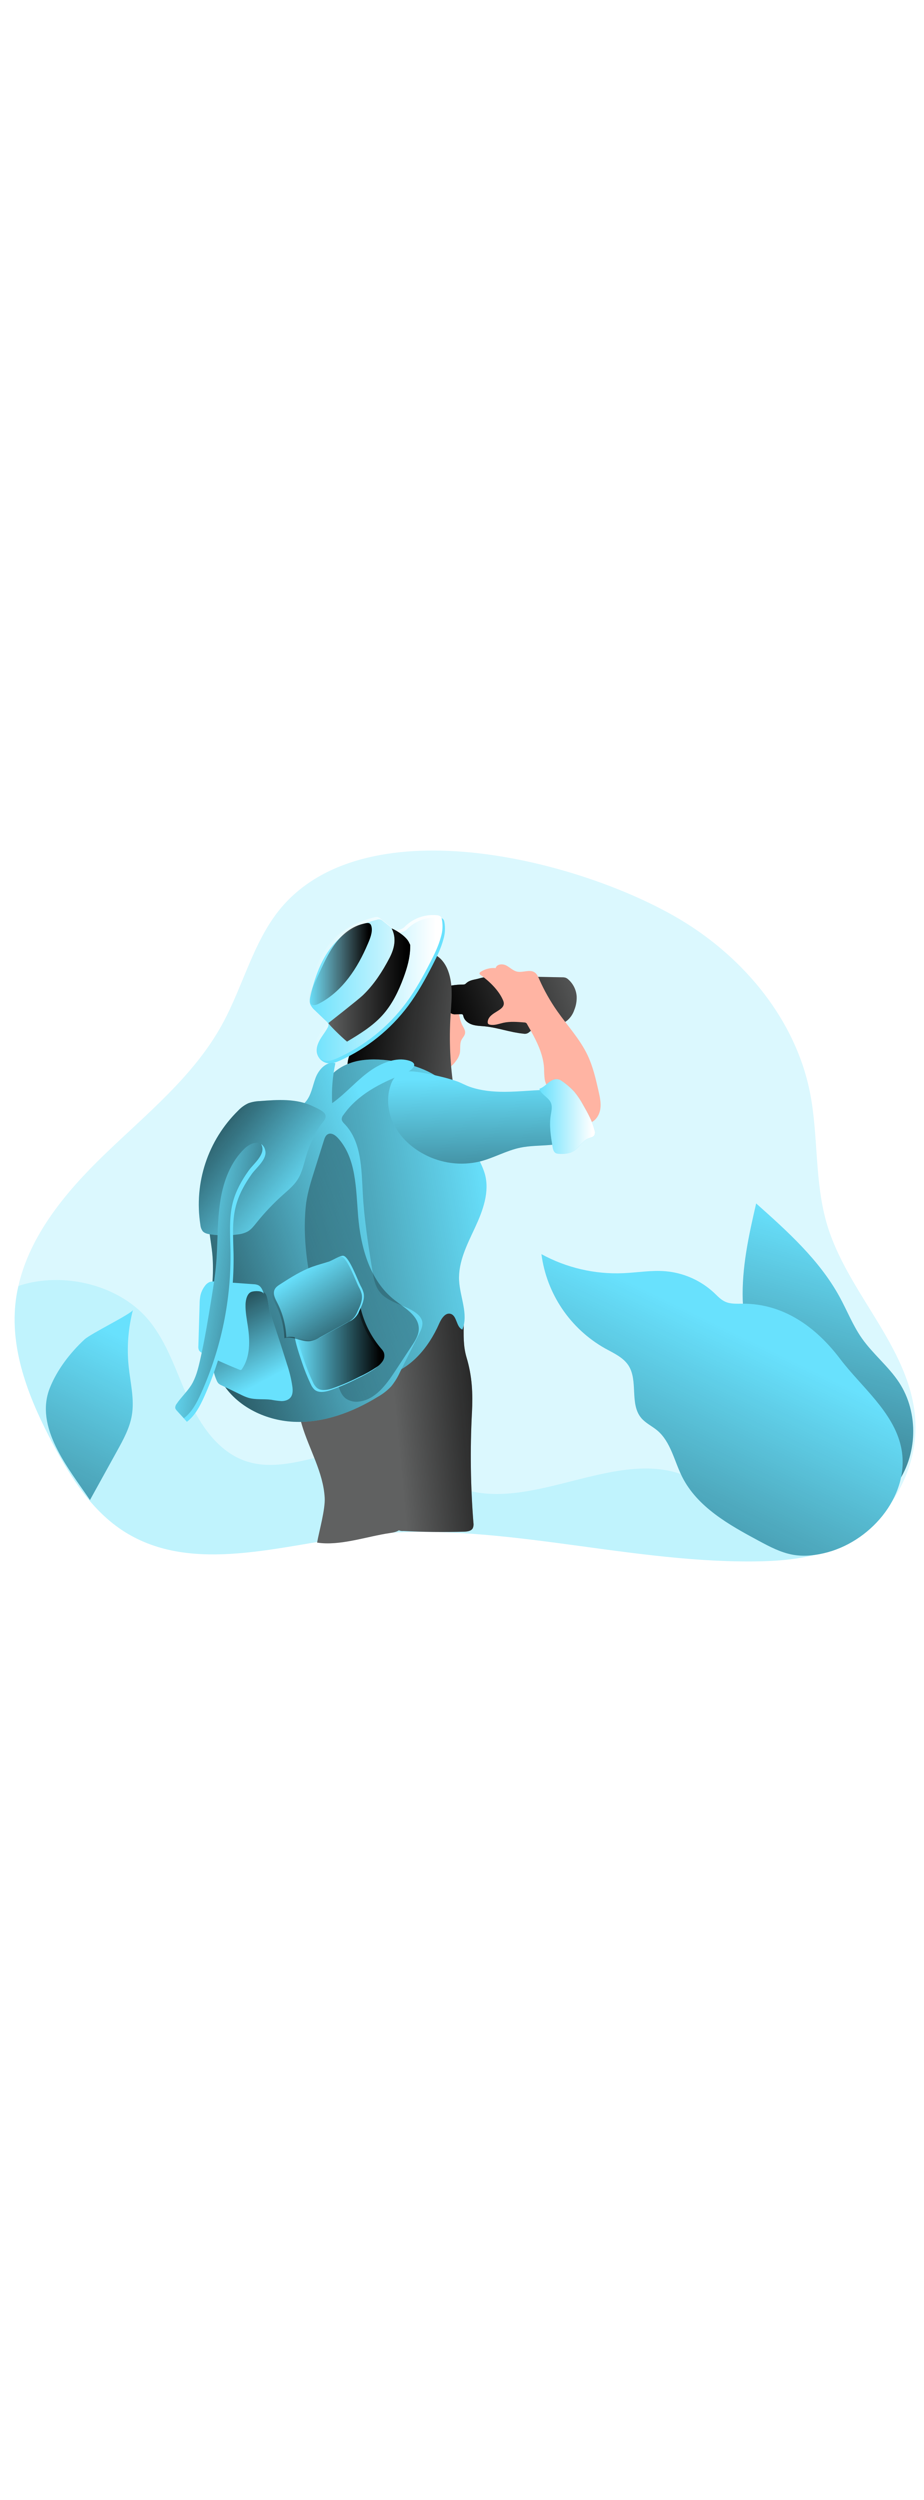 <svg id="_0197_adventure" xmlns="http://www.w3.org/2000/svg" xmlns:xlink="http://www.w3.org/1999/xlink" viewBox="0 0 500 500" data-imageid="adventure-85" imageName="Adventure" class="illustrations_image" style="width: 185px;"><defs><style>.cls-1_adventure-85{fill:url(#linear-gradient);}.cls-1_adventure-85,.cls-2_adventure-85,.cls-3_adventure-85,.cls-4_adventure-85,.cls-5_adventure-85,.cls-6_adventure-85,.cls-7_adventure-85,.cls-8_adventure-85,.cls-9_adventure-85,.cls-10_adventure-85,.cls-11_adventure-85,.cls-12_adventure-85,.cls-13_adventure-85,.cls-14_adventure-85,.cls-15_adventure-85,.cls-16_adventure-85,.cls-17_adventure-85,.cls-18_adventure-85,.cls-19_adventure-85,.cls-20_adventure-85,.cls-21_adventure-85,.cls-22_adventure-85,.cls-23_adventure-85,.cls-24_adventure-85{stroke-width:0px;}.cls-2_adventure-85{fill:url(#linear-gradient-11-adventure-85);}.cls-3_adventure-85{fill:url(#linear-gradient-12-adventure-85);}.cls-4_adventure-85{fill:url(#linear-gradient-13-adventure-85);}.cls-5_adventure-85{fill:url(#linear-gradient-10-adventure-85);}.cls-6_adventure-85{fill:url(#linear-gradient-17-adventure-85);}.cls-7_adventure-85{fill:url(#linear-gradient-16-adventure-85);}.cls-8_adventure-85{fill:url(#linear-gradient-19-adventure-85);}.cls-9_adventure-85{fill:url(#linear-gradient-15-adventure-85);}.cls-10_adventure-85{fill:url(#linear-gradient-18-adventure-85);}.cls-11_adventure-85{fill:url(#linear-gradient-14-adventure-85);}.cls-12_adventure-85{fill:url(#linear-gradient-20-adventure-85);}.cls-13_adventure-85{fill:url(#linear-gradient-4-adventure-85);}.cls-14_adventure-85{fill:url(#linear-gradient-2-adventure-85);}.cls-15_adventure-85{fill:url(#linear-gradient-3-adventure-85);}.cls-16_adventure-85{fill:url(#linear-gradient-8-adventure-85);}.cls-17_adventure-85{fill:url(#linear-gradient-9-adventure-85);}.cls-18_adventure-85{fill:url(#linear-gradient-7-adventure-85);}.cls-19_adventure-85{fill:url(#linear-gradient-5-adventure-85);}.cls-20_adventure-85{fill:url(#linear-gradient-6-adventure-85);}.cls-21_adventure-85{isolation:isolate;opacity:.24;}.cls-21_adventure-85,.cls-24_adventure-85{fill:#68e1fd;}.cls-22_adventure-85{fill:#606161;}.cls-23_adventure-85{fill:#ffb4a3;}</style><linearGradient id="linear-gradient-adventure-85" x1="246.03" y1="2634.83" x2="318.47" y2="2634.83" gradientTransform="translate(-86.66 2990.64) scale(1 -1)" gradientUnits="userSpaceOnUse"><stop offset="0" stop-color="#010101" stop-opacity="0"/><stop offset=".95" stop-color="#010101"/></linearGradient><linearGradient id="linear-gradient-2-adventure-85" x1="301.13" y1="2647.13" x2="377.13" y2="2654.28" xlink:href="#linear-gradient-adventure-85"/><linearGradient id="linear-gradient-3-adventure-85" x1="405.89" y1="2889.88" x2="325.42" y2="2860.38" xlink:href="#linear-gradient-adventure-85"/><linearGradient id="linear-gradient-4-adventure-85" x1="346.83" y1="2857.08" x2="272.33" y2="2865.72" xlink:href="#linear-gradient-adventure-85"/><linearGradient id="linear-gradient-5-adventure-85" x1="252.95" y1="2882.27" x2="326.1" y2="2882.27" gradientTransform="translate(-86.66 2990.64) scale(1 -1)" gradientUnits="userSpaceOnUse"><stop offset="0" stop-color="#fff" stop-opacity="0"/><stop offset=".95" stop-color="#fff"/></linearGradient><linearGradient id="linear-gradient-6-adventure-85" x1="353.91" y1="2768.97" x2="80.33" y2="2722.48" xlink:href="#linear-gradient-adventure-85"/><linearGradient id="linear-gradient-7-adventure-85" x1="348.52" y1="2833.74" x2="352.54" y2="2692.48" xlink:href="#linear-gradient-adventure-85"/><linearGradient id="linear-gradient-8-adventure-85" x1="264.38" y1="2883.88" x2="308.62" y2="2883.88" xlink:href="#linear-gradient-adventure-85"/><linearGradient id="linear-gradient-9-adventure-85" x1="253.65" y1="2895.2" x2="287.87" y2="2895.2" xlink:href="#linear-gradient-adventure-85"/><linearGradient id="linear-gradient-10-adventure-85" x1="303.1" y1="2758.06" x2="108.79" y2="2694.88" xlink:href="#linear-gradient-adventure-85"/><linearGradient id="linear-gradient-11-adventure-85" x1="170.05" y1="2681.92" x2="559.86" y2="2866.69" xlink:href="#linear-gradient-adventure-85"/><linearGradient id="linear-gradient-12-adventure-85" x1="246.82" y1="2692.35" x2="294.66" y2="2692.35" xlink:href="#linear-gradient-adventure-85"/><linearGradient id="linear-gradient-13-adventure-85" x1="249.46" y1="2766.89" x2="164.08" y2="2833.94" xlink:href="#linear-gradient-adventure-85"/><linearGradient id="linear-gradient-14-adventure-85" x1="247.48" y1="2728.31" x2="291.29" y2="2663.34" xlink:href="#linear-gradient-adventure-85"/><linearGradient id="linear-gradient-15-adventure-85" x1="229.73" y1="2669.93" x2="194.41" y2="2736.09" xlink:href="#linear-gradient-adventure-85"/><linearGradient id="linear-gradient-16-adventure-85" x1="378.54" y1="2812.75" x2="408.66" y2="2812.75" xlink:href="#linear-gradient-5-adventure-85"/><linearGradient id="linear-gradient-17-adventure-85" x1="185.41" y1="2727.12" x2="275.63" y2="2714.17" xlink:href="#linear-gradient-adventure-85"/><linearGradient id="linear-gradient-18-adventure-85" x1="552.76" y1="2750.7" x2="463.35" y2="2440.16" xlink:href="#linear-gradient-adventure-85"/><linearGradient id="linear-gradient-19-adventure-85" x1="485.96" y1="2695.27" x2="328.61" y2="2368.04" xlink:href="#linear-gradient-adventure-85"/><linearGradient id="linear-gradient-20-adventure-85" x1="153.73" y1="2692.86" x2="11.88" y2="2409.15" xlink:href="#linear-gradient-adventure-85"/></defs><g id="background_adventure-85"><path class="cls-21_adventure-85 targetColor" d="M456.79,409.01c-.76.38-1.53.76-2.29,1.11-14.7,6.7-31.21,8.16-47.38,8.25-70.75.51-141.08-22.51-211.38-14.13-43.53,5.18-91.39,21.44-128.44-1.96-17.37-10.99-28.9-29.06-38.55-47.22-12.46-23.43-23.1-49.37-20.43-75.79.33-3.28.87-6.53,1.62-9.73,6.17-27.49,25.72-50.99,46.3-70.84,22.96-22.2,48.67-42.68,63.98-70.65,12.17-22.11,17.56-48.43,35.09-66.56,49.31-51.11,162.54-20.79,214.3,10.83,33.5,20.48,60.62,53.31,68.53,91.77,4.87,23.79,2.43,48.84,9.39,72.12,10.96,36.86,44.33,65.79,47.66,104.08,2.41,27.74-13.6,56.16-38.41,68.74Z" style="fill: rgb(104, 225, 253);"/><path class="cls-21_adventure-85 targetColor" d="M456.79,409.01c-.76.38-1.53.76-2.29,1.11-14.7,6.7-31.21,8.16-47.38,8.25-70.75.51-141.08-22.51-211.38-14.13-43.53,5.18-91.39,21.44-128.44-1.96-17.37-10.99-28.9-29.06-38.55-47.22-12.46-23.43-23.1-49.37-20.43-75.79.33-3.28.87-6.53,1.62-9.73,1.01-.4,2.05-.74,3.1-1.02,23.27-6.41,52.17.89,67.6,19.66,9.97,12.17,14.68,27.66,21.15,42.01s16.1,28.73,30.96,33.88c24.34,8.41,50.94-11.11,75.96-5.27,14.23,3.37,25.38,14.39,39.06,19.53,39.85,15.02,86.49-23.12,125.23-5.37,4.45,2.04,8.61,4.79,13.28,6.16,5.87,1.75,12.1,1.24,18.22,1.12,9.77-.22,19.54.53,29.16,2.25,5.01.92,10.22,2.22,13.84,5.78,2.6,2.54,4.1,6,5.4,9.39,1.46,3.71,2.77,7.52,3.89,11.37Z" style="fill: rgb(104, 225, 253);"/></g><g id="character_adventure-85"><path class="cls-22_adventure-85" d="M163.3,344.39c3.94,13.3,11.62,25.7,12.4,39.54.36,6.32-3,18.04-4.11,24.26,12.29,1.96,27.11-3.39,39.43-5.16,1.86-.27,3.8-.62,5.26-1.79s2.19-2.92,2.87-4.63c9.86-24.89,14.04-51.66,12.25-78.37-.28-4.11-.72-8.28-2.23-12.12-.29-.95-.85-1.8-1.62-2.43-.99-.53-2.12-.76-3.24-.65l-30.69.17c-9.33.05-24.05-.19-31.02,7.41-6.38,6.89-1.7,25.65.71,33.77Z"/><path class="cls-1_adventure-85" d="M163.3,344.39c3.94,13.3,11.62,25.7,12.4,39.54.36,6.32-3,18.04-4.11,24.26,12.29,1.96,27.11-3.39,39.43-5.16,1.86-.27,3.8-.62,5.26-1.79s2.19-2.92,2.87-4.63c9.86-24.89,14.04-51.66,12.25-78.37-.28-4.11-.72-8.28-2.23-12.12-.29-.95-.85-1.8-1.62-2.43-.99-.53-2.12-.76-3.24-.65l-30.69.17c-9.33.05-24.05-.19-31.02,7.41-6.38,6.89-1.7,25.65.71,33.77Z"/><path class="cls-22_adventure-85" d="M255.37,338.12c-1.02,19.77-.75,39.58.81,59.31.18,1,.06,2.02-.32,2.95-.86,1.62-3.02,1.87-4.87,1.92-10.92.3-21.85.18-32.78-.38-2.27.25-4.37-1.25-4.87-3.49-2.8-6.3-5.18-12.88-9.24-18.46-4.98-6.87-12.17-11.8-17.69-18.24-8-9.37-12.07-21.52-14.04-33.67-.52-3.19-.81-6.81,1.23-9.31,1.81-2.23,4.87-2.87,7.66-3.6,9.73-2.56,18.48-7.84,27.08-13.05,6.9-4.19,13.86-8.39,20.01-13.64,5.01-4.28,10.03-12.08,17.69-9.18,4.75,1.79,4.91,5.82,4.87,10.34,0,6.49-.32,12.1,1.53,18.41,3.08,10.25,3.48,19.49,2.94,30.12Z"/><path class="cls-14_adventure-85" d="M255.37,338.12c-1.02,19.77-.75,39.58.81,59.31.18,1,.06,2.02-.32,2.95-.86,1.62-3.02,1.87-4.87,1.92-10.92.3-21.85.18-32.78-.38-2.27.25-4.37-1.25-4.87-3.49-2.8-6.3-5.18-12.88-9.24-18.46-4.98-6.87-12.17-11.8-17.69-18.24-8-9.37-12.07-21.52-14.04-33.67-.52-3.19-.81-6.81,1.23-9.31,1.81-2.23,4.87-2.87,7.66-3.6,9.73-2.56,18.48-7.84,27.08-13.05,6.9-4.19,13.86-8.39,20.01-13.64,5.01-4.28,10.03-12.08,17.69-9.18,4.75,1.79,4.91,5.82,4.87,10.34,0,6.49-.32,12.1,1.53,18.41,3.08,10.25,3.48,19.49,2.94,30.12Z"/><path class="cls-23_adventure-85" d="M238.32,107.4c1.93,0,3.82.6,5.39,1.73.84.7,1.53,1.56,2.04,2.52,2.82,5.14,1.78,11.69,4.45,16.91.71,1.38,1.7,2.79,1.46,4.32-.21,1.37-1.35,2.39-1.96,3.63-1.12,2.29-.35,5.05-.97,7.51-.39,1.35-1.04,2.62-1.92,3.72-1.19,1.74-2.76,3.19-4.58,4.25-1.85,1.06-4.05,1.31-6.09.71-2.21-.75-3.8-2.64-5.22-4.48-1.46-1.73-2.66-3.66-3.58-5.74-1.41-3.54-1.25-7.48-1.05-11.28.39-7.84.84-24.32,12.03-23.79Z"/><path class="cls-22_adventure-85" d="M252.22,105.85c-.19.2-.41.37-.65.51-.33.13-.68.18-1.04.16-1.94.01-3.88.17-5.79.47-.33.02-.64.13-.91.32-.26.3-.41.67-.44,1.06-.57,3.53-.73,7.1-.49,10.67.08,1.14.28,2.43,1.21,3.08.75.42,1.62.59,2.47.49l2.98-.06c.25-.03.5.02.72.14.31.19.37.61.46.97.51,2.21,2.55,3.79,4.7,4.5s4.46.74,6.72.95c7.12.68,13.95,3.3,21.09,3.98,1.14.25,2.33-.08,3.17-.88l4.36-3.43c.39-.35.84-.63,1.34-.81.41-.1.84-.13,1.27-.1,4.58.19,9.63.96,13.32-1.74,1.86-1.51,3.26-3.52,4.02-5.79.98-2.38,1.43-4.94,1.31-7.51-.27-3.52-1.92-6.79-4.58-9.1-.39-.37-.85-.66-1.35-.87-.59-.18-1.2-.26-1.81-.24l-15.11-.29c-7.35-.14-14.7-.28-22.05-.16-2.67-.03-5.34.33-7.91,1.06-2.52.76-4.96.7-7.01,2.63Z"/><path class="cls-15_adventure-85" d="M252.22,105.85c-.19.2-.41.37-.65.51-.33.13-.68.18-1.04.16-1.94.01-3.88.17-5.79.47-.33.02-.64.13-.91.32-.26.3-.41.67-.44,1.06-.57,3.53-.73,7.1-.49,10.67.08,1.14.28,2.43,1.21,3.08.75.42,1.62.59,2.47.49l2.98-.06c.25-.03.5.02.72.14.31.19.37.61.46.97.51,2.21,2.55,3.79,4.7,4.5s4.46.74,6.72.95c7.12.68,13.95,3.3,21.09,3.98,1.14.25,2.33-.08,3.17-.88l4.36-3.43c.39-.35.84-.63,1.34-.81.41-.1.84-.13,1.27-.1,4.58.19,9.63.96,13.32-1.74,1.86-1.51,3.26-3.52,4.02-5.79.98-2.38,1.43-4.94,1.31-7.51-.27-3.52-1.92-6.79-4.58-9.1-.39-.37-.85-.66-1.35-.87-.59-.18-1.2-.26-1.81-.24l-15.11-.29c-7.35-.14-14.7-.28-22.05-.16-2.67-.03-5.34.33-7.91,1.06-2.52.76-4.96.7-7.01,2.63Z"/><path class="cls-22_adventure-85" d="M241.81,97.53c3.63,7.88,2.55,17.04,2,25.66-.87,13.58-.23,27.22,1.92,40.66-4.42-3.8-10-6.04-15.7-7.3-5.69-1.27-11.54-1.54-17.36-1.83-1.24-.13-2.49-.07-3.72.19-3.2.81-5.15,4.06-6.22,7.2s-1.62,6.49-3.56,9.21l1.62-14.74c.25-1.21.14-2.48-.32-3.63-.52-.87-1.31-1.55-2.24-1.96-3.21-1.54-7-1.28-9.96.7-1.13-5.36,2.93-10.31,4.23-15.63.93-3.79.45-7.77.19-11.67-.44-5.98-.26-11.98.53-17.92.49-3.56,1.24-7.15,3.02-10.26,2.9-5.08,8.2-8.36,13.69-10.36,5.97-2.17,13.28-2.86,18.14,1.23,1.19,1.01,2.34,2.52,3.93,2.88,1.39.31,2.43,0,3.81.75,2.71,1.44,4.7,4.09,6,6.82Z"/><path class="cls-13_adventure-85" d="M241.81,97.53c3.63,7.88,2.55,17.04,2,25.66-.87,13.58-.23,27.22,1.92,40.66-4.42-3.8-10-6.04-15.7-7.3-5.69-1.27-11.54-1.54-17.36-1.83-1.24-.13-2.49-.07-3.72.19-3.2.81-5.15,4.06-6.22,7.2s-1.62,6.49-3.56,9.21l1.62-14.74c.25-1.21.14-2.48-.32-3.63-.52-.87-1.31-1.55-2.24-1.96-3.21-1.54-7-1.28-9.96.7-1.13-5.36,2.93-10.31,4.23-15.63.93-3.79.45-7.77.19-11.67-.44-5.98-.26-11.98.53-17.92.49-3.56,1.24-7.15,3.02-10.26,2.9-5.08,8.2-8.36,13.69-10.36,5.97-2.17,13.28-2.86,18.14,1.23,1.19,1.01,2.34,2.52,3.93,2.88,1.39.31,2.43,0,3.81.75,2.71,1.44,4.7,4.09,6,6.82Z"/><path class="cls-24_adventure-85 targetColor" d="M214.93,78.28l-7.69-6.03c-.87-.92-2.21-1.2-3.37-.72-7.72,1.96-15.23,5.34-21,10.82-8.11,7.71-12.1,18.81-14.73,29.71-.42,1.76-.81,3.66-.15,5.34.58,1.19,1.41,2.25,2.43,3.09l6.29,6.04c.48.38.83.89,1.02,1.47.07.67-.1,1.34-.47,1.9-1.18,2.21-2.81,4.16-4.06,6.33s-2.19,4.71-1.74,7.18c.62,3.09,3.18,5.41,6.31,5.73,2.17.18,4.29-.67,6.29-1.56,14.57-6.58,27.24-16.74,36.82-29.54,5.14-6.9,9.32-14.47,13.26-22.13,2.28-4.45,4.5-8.97,5.78-13.79.94-3.08,1.12-6.33.52-9.49-.09-.57-.34-1.1-.72-1.53-.55-.43-1.22-.67-1.91-.69-6.3-.68-12.59,1.45-17.17,5.84-.9,1.02-2.09,1.74-3.42,2.03-.66.14-1.74.41-2.27.02Z" style="fill: rgb(104, 225, 253);"/><path class="cls-19_adventure-85" d="M213.6,76.94l-7.69-6.03c-.44-.4-.97-.7-1.54-.88-.62-.09-1.25-.04-1.84.15-7.71,1.95-15.23,5.33-20.99,10.81-8.11,7.72-12.1,18.82-14.73,29.72-.42,1.76-.81,3.65-.15,5.34.58,1.19,1.41,2.24,2.43,3.08l6.29,6.04c.48.38.84.89,1.02,1.47.08.67-.09,1.34-.46,1.9-1.18,2.21-2.81,4.17-4.06,6.34s-2.19,4.7-1.74,7.17c.62,3.08,3.17,5.41,6.3,5.74,2.18.18,4.3-.67,6.3-1.56,14.57-6.57,27.24-16.74,36.81-29.54,5.15-6.9,9.33-14.47,13.26-22.13,2.28-4.45,4.5-8.97,5.78-13.79.94-3.07,1.12-6.33.52-9.48-.09-.57-.34-1.1-.71-1.53-.55-.43-1.22-.68-1.92-.7-6.29-.65-12.54,1.5-17.11,5.87-.91,1.04-2.14,1.74-3.5,2.02-.65.1-1.74.41-2.26,0Z"/><path class="cls-24_adventure-85 targetColor" d="M170.61,185.81c-.42,27.02-1.01,54.15-5.22,80.84-1.77,11.22-4.18,22.67-2.03,33.82.57,5.83,4.48,10.8,10.03,12.7,4.46,1.9,9.11,3.29,13.88,4.15,6.73,1.36,13.72,2.24,20.44.81,13.96-2.94,24.2-15.24,29.92-28.3,1.2-2.74,3.36-6.14,6.23-5.29,3.51,1.04,2.93,7.16,6.34,8.49,3.4-8.32-1.31-17.56-1.77-26.53-.51-10.04,4.37-19.47,8.62-28.59,4.24-9.12,8.05-19.36,5.31-29.03-1.19-4.23-3.57-8.02-4.99-12.17-2.04-5.92-2.07-12.36-3.78-18.38-3.31-11.7-12.91-20.99-24.09-25.76-10.66-4.55-27.7-7.61-39.13-3.89-17.12,5.61-19.5,21.2-19.75,37.12Z" style="fill: rgb(104, 225, 253);"/><path class="cls-20_adventure-85" d="M170.61,185.81c-.42,27.02-1.01,54.15-5.22,80.84-1.77,11.22-4.18,22.67-2.03,33.82.57,5.83,4.48,10.8,10.03,12.7,4.46,1.9,9.11,3.29,13.88,4.15,6.73,1.36,13.72,2.24,20.44.81,13.96-2.94,24.2-15.24,29.92-28.3,1.2-2.74,3.36-6.14,6.23-5.29,3.51,1.04,2.93,7.16,6.34,8.49,3.4-8.32-1.31-17.56-1.77-26.53-.51-10.04,4.37-19.47,8.62-28.59,4.24-9.12,8.05-19.36,5.31-29.03-1.19-4.23-3.57-8.02-4.99-12.17-2.04-5.92-2.07-12.36-3.78-18.38-3.31-11.7-12.91-20.99-24.09-25.76-10.66-4.55-27.7-7.61-39.13-3.89-17.12,5.61-19.5,21.2-19.75,37.12Z"/><path class="cls-24_adventure-85 targetColor" d="M227.21,153.97c-4.39-.75-9.43-1.12-12.74,1.85-1.44,1.4-2.49,3.15-3.07,5.07-2.49,7.13-1.48,15.25,2.04,21.9,3.51,6.65,9.38,11.98,16.06,15.5,9.27,4.94,20.03,6.32,30.24,3.87,7.48-1.89,14.33-5.92,21.9-7.47,9.93-2.04,21.14.15,29.61-5.44.92-.55,1.72-1.29,2.34-2.16.63-1.02,1.01-2.17,1.1-3.37.68-6.22-2.98-12.17-7.3-16.64-1.12-1.29-2.5-2.32-4.06-3.03-1.41-.47-2.9-.68-4.39-.62-8.68-.08-17.33,1.08-26.01,1.09-6.22,0-12.53-.59-18.44-2.61-2.43-.81-4.58-2.08-6.94-2.96-2.96-1.04-5.97-1.92-9.02-2.63-3.77-.94-7.55-1.73-11.33-2.37Z" style="fill: rgb(104, 225, 253);"/><path class="cls-18_adventure-85" d="M227.21,153.97c-4.39-.75-9.43-1.12-12.74,1.85-1.44,1.4-2.49,3.15-3.07,5.07-2.49,7.13-1.48,15.25,2.04,21.9,3.51,6.65,9.38,11.98,16.06,15.5,9.27,4.94,20.03,6.32,30.24,3.87,7.48-1.89,14.33-5.92,21.9-7.47,9.93-2.04,21.14.15,29.61-5.44.92-.55,1.72-1.29,2.34-2.16.63-1.02,1.01-2.17,1.1-3.37.68-6.22-2.98-12.17-7.3-16.64-1.12-1.29-2.5-2.32-4.06-3.03-1.41-.47-2.9-.68-4.39-.62-8.68-.08-17.33,1.08-26.01,1.09-6.22,0-12.53-.59-18.44-2.61-2.43-.81-4.58-2.08-6.94-2.96-2.96-1.04-5.97-1.92-9.02-2.63-3.77-.94-7.55-1.73-11.33-2.37Z"/><path class="cls-23_adventure-85" d="M263.93,126.63c-.07.36-.01.73.16,1.05.24.28.57.47.94.52,2.43.58,4.92-.45,7.37-1,3.69-.81,7.53-.49,11.29-.18.72-.04,1.39.41,1.62,1.1,4.28,7.45,8.67,15.26,9.11,23.84-.01,1.93.1,3.86.33,5.78,1.09,5.98,6.24,10.18,10.19,14.79,1.92,2.25,3.64,4.71,5.95,6.56s5.4,3.03,8.23,2.2c3.17-.92,5.22-4.18,5.72-7.44.5-3.26-.24-6.58-.97-9.8-1.5-6.6-3.03-13.26-5.93-19.36-4.15-8.72-10.87-15.89-16.41-23.79-3.82-5.44-7.1-11.25-9.78-17.34-.58-1.34-1.2-2.76-2.43-3.59-2.68-1.84-6.38.28-9.56-.44-2.2-.5-3.85-2.3-5.86-3.33s-5.15-.74-5.68,1.44c-2.85-.26-5.71.45-8.11,2.02-.32.21-.67.51-.66.89s.34.61.63.81c4.7,3.36,9.97,8.4,12.21,13.85,2.29,5.62-7.71,5.68-8.39,11.4Z"/><path class="cls-22_adventure-85" d="M187.8,137.37c6.77-4.06,13.63-8.24,18.96-14.07,5.33-5.83,8.87-13.1,11.6-20.52,1.98-5.35,3.59-10.94,3.6-16.64,0-1.57.1-.71-.53-2.14-1.39-3.24-6.3-6.41-9.5-7.83,2.72,5.28,1.58,10.73-1.16,16.01-3.85,7.35-8.4,14.39-14.39,20.13-2.43,2.35-18.66,15.02-18.66,15.02,0,.68,6.78,7.33,10.08,10.06Z"/><path class="cls-16_adventure-85" d="M187.8,137.37c6.77-4.06,13.63-8.24,18.96-14.07,5.33-5.83,8.87-13.1,11.6-20.52,1.98-5.35,3.59-10.94,3.6-16.64,0-1.57.1-.71-.53-2.14-1.39-3.24-6.3-6.41-9.5-7.83,2.72,5.28,1.58,10.73-1.16,16.01-3.85,7.35-8.4,14.39-14.39,20.13-2.43,2.35-18.66,15.02-18.66,15.02,0,.68,6.78,7.33,10.08,10.06Z"/><path class="cls-17_adventure-85" d="M199.04,84.52c-5.48,13.04-13.74,25.7-26.29,32.24-1.22.63-2.64,1.21-3.91.68-1.22-.63-1.94-1.93-1.83-3.3.13-1.34.53-2.64,1.17-3.82l4.87-10.65c2.78-6.06,5.61-12.17,9.95-17.26,3.42-4,7.96-7.3,13.13-8.62,2.43-.61,4.32-1.26,4.92,1.52.67,2.96-.88,6.56-2,9.22Z"/><path class="cls-24_adventure-85 targetColor" d="M185.83,176.98c-.54.63-.87,1.42-.93,2.25,0,1.12.9,2,1.68,2.81,9.08,9.55,9,24.23,9.73,37.39.74,13.92,2.94,27.72,5.14,41.49.64,4,1.35,8.17,3.76,11.43,4.53,6.16,13.37,7.03,19.59,11.48,1.73,1.23,3.34,2.9,3.71,5.01s-.64,4.36-1.62,6.34l-10.39,20.72c-1.27,2.84-2.9,5.49-4.87,7.9-2.09,2.19-4.5,4.06-7.14,5.55-13.69,8.41-29.46,14.28-45.5,13.54-16.05-.74-32.27-8.92-39.86-23.1-5.44-10.14-6.08-22.15-5.48-33.65.61-11.5,2.35-23.01,1.2-34.46-.63-6.29-2.14-12.53-1.87-18.85.37-8.68,4.06-16.83,7.66-24.74,2.26-4.94,4.56-9.94,7.99-14.15,3.82-4.68,9-8.35,11.74-13.73.9-1.78,1.62-3.85,3.4-4.77,1.16-.49,2.43-.69,3.68-.57,6.32.09,13.47-.08,17.75-4.73,3.24-3.56,3.89-8.75,5.61-13.27,1.73-4.53,6-9.07,10.68-7.81-1.54,7.09-2.13,14.35-1.75,21.6,7.59-5.35,13.58-12.75,21.27-17.97,5.01-3.4,12.24-6.54,18.46-5.45,8.66,1.52,3.59,5.83-1.5,7.83-12.18,4.75-24.49,10.98-32.13,21.94Z" style="fill: rgb(104, 225, 253);"/><path class="cls-5_adventure-85" d="M185.83,176.98c-.54.63-.87,1.42-.93,2.25,0,1.12.9,2,1.68,2.81,9.08,9.55,9,24.23,9.73,37.39.74,13.92,2.94,27.72,5.14,41.49.64,4,1.35,8.17,3.76,11.43,4.53,6.16,13.37,7.03,19.59,11.48,1.73,1.23,3.34,2.9,3.71,5.01s-.64,4.36-1.62,6.34l-10.39,20.72c-1.27,2.84-2.9,5.49-4.87,7.9-2.09,2.19-4.5,4.06-7.14,5.55-13.69,8.41-29.46,14.28-45.5,13.54-16.05-.74-32.27-8.92-39.86-23.1-5.44-10.14-6.08-22.15-5.48-33.65.61-11.5,2.35-23.01,1.2-34.46-.63-6.29-2.14-12.53-1.87-18.85.37-8.68,4.06-16.83,7.66-24.74,2.26-4.94,4.56-9.94,7.99-14.15,3.82-4.68,9-8.35,11.74-13.73.9-1.78,1.62-3.85,3.4-4.77,1.16-.49,2.43-.69,3.68-.57,6.32.09,13.47-.08,17.75-4.73,3.24-3.56,3.89-8.75,5.61-13.27,1.73-4.53,6-9.07,10.68-7.81-1.54,7.09-2.13,14.35-1.75,21.6,7.59-5.35,13.58-12.75,21.27-17.97,5.01-3.4,12.24-6.54,18.46-5.45,8.66,1.52,3.59,5.83-1.5,7.83-12.18,4.75-24.49,10.98-32.13,21.94Z"/><path class="cls-2_adventure-85" d="M165.72,224.26c.87-5.87,2.65-11.55,4.44-17.21l5.1-16.22c.42-1.34.95-2.81,2.21-3.43,1.84-.92,3.98.54,5.36,2.06,10.02,10.95,9.73,27.43,10.96,42.18,1.39,16.98,6.33,35.05,19.78,45.5,5.54,4.32,13.08,8.44,13.04,15.47,0,3.42-1.96,6.49-3.85,9.34l-8.99,13.63c-4.79,7.26-10.62,15.21-19.24,16.34-2.59.44-5.26-.14-7.43-1.62-2.6-1.97-3.59-5.35-4.45-8.5-8.37-30.96-21.02-64.93-16.94-97.53Z"/><path class="cls-24_adventure-85 targetColor" d="M168.06,322.35c.48,1.21,1.21,2.29,2.15,3.19,2.2,1.82,5.47,1.27,8.19.41,5.01-1.72,9.89-3.8,14.6-6.23,3.34-1.52,6.54-3.3,9.59-5.35,1.35-.88,2.5-2.03,3.39-3.37.88-1.37,1.07-3.08.5-4.61-.39-.76-.88-1.46-1.47-2.08-4.99-5.87-8.63-12.77-10.64-20.21-.97-3.61-1.56-7.34-3.07-10.76-.16-.45-.44-.84-.81-1.14-.67-.33-1.44-.38-2.14-.12-6.08,1.32-12.3,2.72-17.5,6.12-2.98,2.09-5.75,4.45-8.29,7.06-1.75,1.69-3.54,3.35-3.59,5.92-.14,6.4,2.48,13.79,4.49,19.77,1.3,3.89,2.84,7.69,4.59,11.4Z" style="fill: rgb(104, 225, 253);"/><path class="cls-3_adventure-85" d="M169.25,321.3c.48,1.21,1.21,2.3,2.15,3.2,2.2,1.82,5.47,1.27,8.19.4,5.01-1.72,9.89-3.8,14.6-6.23,3.34-1.52,6.54-3.3,9.59-5.35,1.35-.88,2.5-2.02,3.39-3.37.88-1.37,1.07-3.08.5-4.61-.38-.76-.88-1.47-1.47-2.08-4.99-5.87-8.63-12.77-10.64-20.21-.97-3.6-1.57-7.34-3.07-10.76-.16-.45-.44-.84-.81-1.14-.67-.33-1.44-.37-2.14-.12-6.08,1.33-12.3,2.72-17.5,6.12-2.98,2.09-5.75,4.45-8.29,7.06-1.75,1.68-3.54,3.35-3.59,5.91-.14,6.4,2.48,13.79,4.49,19.77,1.3,3.89,2.83,7.69,4.59,11.4Z"/><path class="cls-24_adventure-85 targetColor" d="M165.93,198.38c-1.43,4.66-2.31,9.59-4.96,13.68-2.04,3.14-4.98,5.56-7.77,8.05-5.26,4.69-10.12,9.82-14.52,15.32-1.32,1.62-2.65,3.38-4.47,4.49-1.76.95-3.69,1.52-5.68,1.7-4.88.67-9.84.66-14.72-.06-1.47-.21-3.04-.55-4.06-1.62-.75-1.01-1.21-2.2-1.31-3.46-3.59-22.73,4.06-45.79,20.51-61.88,1.56-1.64,3.42-2.98,5.48-3.93,2.01-.7,4.11-1.09,6.24-1.15,9.6-.75,19.7-1.43,28.39,2.69,1.77.81,6.04,2.6,6.9,4.47,1.05,2.27-1.33,4.23-2.55,6.02-3.26,4.83-5.79,10.13-7.49,15.71Z" style="fill: rgb(104, 225, 253);"/><path class="cls-4_adventure-85" d="M165.93,198.38c-1.43,4.66-2.31,9.59-4.96,13.68-2.04,3.14-4.98,5.56-7.77,8.05-5.26,4.69-10.12,9.82-14.52,15.32-1.32,1.62-2.65,3.38-4.47,4.49-1.76.95-3.69,1.52-5.68,1.7-4.88.67-9.84.66-14.72-.06-1.47-.21-3.04-.55-4.06-1.62-.75-1.01-1.21-2.2-1.31-3.46-3.59-22.73,4.06-45.79,20.51-61.88,1.56-1.64,3.42-2.98,5.48-3.93,2.01-.7,4.11-1.09,6.24-1.15,9.6-.75,19.7-1.43,28.39,2.69,1.77.81,6.04,2.6,6.9,4.47,1.05,2.27-1.33,4.23-2.55,6.02-3.26,4.83-5.79,10.13-7.49,15.71Z"/><path class="cls-24_adventure-85 targetColor" d="M169.11,259.06c-6.21,2.25-11.84,5.85-17.39,9.41-1.23.81-2.53,1.62-3.14,2.99-1.04,2.3.32,4.87,1.48,7.12,2.96,5.79,4.62,12.16,4.87,18.66,4.48-1.37,9.15,2.17,13.79,1.62,1.98-.37,3.87-1.1,5.58-2.17l14.55-7.92c2.61-1.1,4.64-3.24,5.61-5.9,1.48-3.02,2.99-6.31,2.3-9.6-.36-1.35-.9-2.65-1.62-3.85-1.54-2.94-6.18-15.84-9.39-16.29-1.55-.23-6.19,2.66-7.86,3.2-2.9.95-5.84,1.68-8.77,2.73Z" style="fill: rgb(104, 225, 253);"/><path class="cls-11_adventure-85" d="M168.07,259.51c-6.21,2.26-11.83,5.85-17.39,9.42-1.23.81-2.53,1.62-3.14,2.99-1.04,2.3.33,4.87,1.48,7.12,2.96,5.79,4.62,12.16,4.87,18.66,4.49-1.37,9.15,2.17,13.79,1.62,1.98-.36,3.88-1.1,5.58-2.17l14.54-7.91c2.6-1.11,4.63-3.24,5.6-5.9,1.48-3.02,2.99-6.31,2.3-9.6-.36-1.35-.91-2.65-1.62-3.85-1.54-2.94-6.19-15.84-9.39-16.29-1.55-.22-6.19,2.66-7.86,3.2-2.87.94-5.86,1.67-8.75,2.72Z"/><path class="cls-24_adventure-85 targetColor" d="M155.16,311.37c1.44,4.14,2.47,8.41,3.09,12.75.21,1.87.22,3.94-.9,5.46s-3.13,2.12-5.01,2.12c-1.88-.12-3.75-.36-5.6-.74-4.15-.54-8.45.14-12.45-1.08-1.34-.43-2.64-.98-3.89-1.62l-10.72-5.18c-.48-.2-.93-.48-1.33-.81-.48-.48-.85-1.06-1.09-1.7-2.37-5.4-2.99-11.41-1.75-17.18,1.18-5.46,3.98-10.49,4.94-15.99.55-3.17.53-6.55,2.13-9.34.4-.76.99-1.4,1.73-1.84.91-.39,1.9-.57,2.89-.51,3.1-.05.93-4.06,4.06-4.1,2.13,0,10.31.24,12.07,1.62s2.04,8.43,2.77,10.55c2.01,5.81,3.96,11.64,5.87,17.48,1.08,3.38,2.15,6.75,3.21,10.12Z" style="fill: rgb(104, 225, 253);"/><path class="cls-9_adventure-85" d="M155.16,311.37c1.44,4.14,2.47,8.41,3.09,12.75.21,1.87.22,3.94-.9,5.46s-3.13,2.12-5.01,2.12c-1.88-.12-3.75-.36-5.6-.74-4.15-.54-8.45.14-12.45-1.08-1.34-.43-2.64-.98-3.89-1.62l-10.72-5.18c-.48-.2-.93-.48-1.33-.81-.48-.48-.85-1.06-1.09-1.7-2.37-5.4-2.99-11.41-1.75-17.18,1.18-5.46,3.98-10.49,4.94-15.99.55-3.17.53-6.55,2.13-9.34.4-.76.99-1.4,1.73-1.84.91-.39,1.9-.57,2.89-.51,3.1-.05.93-4.06,4.06-4.1,2.13,0,10.31.24,12.07,1.62s2.04,8.43,2.77,10.55c2.01,5.81,3.96,11.64,5.87,17.48,1.08,3.38,2.15,6.75,3.21,10.12Z"/><path class="cls-24_adventure-85 targetColor" d="M297.26,159.23c-1.75,1.29-3.3,2.98-5.38,3.65.94,3.2,4.99,4.56,6.25,7.63.86,2.09.24,4.45-.11,6.68-.88,5.61.04,11.36.96,16.93.23,1.39.6,2.99,1.87,3.59.47.19.97.29,1.47.3,2.73.19,5.61,0,7.95-1.36,3.17-1.89,4.95-5.79,8.41-7.06,1.06-.39,2.34-.58,2.95-1.53.43-.89.47-1.92.11-2.84-1.27-4.87-3.73-9.25-6.21-13.58-1.35-2.52-2.94-4.89-4.75-7.1-2.04-2.21-4.33-4.18-6.82-5.87-2.23-1.62-4.49-1.08-6.7.54Z" style="fill: rgb(104, 225, 253);"/><path class="cls-7_adventure-85" d="M297.26,159.23c-1.75,1.29-3.3,2.98-5.38,3.65.94,3.2,4.99,4.56,6.25,7.63.86,2.09.24,4.45-.11,6.68-.88,5.61.04,11.36.96,16.93.23,1.39.6,2.99,1.87,3.59.47.19.97.29,1.47.3,2.73.19,5.61,0,7.95-1.36,3.17-1.89,4.95-5.79,8.41-7.06,1.06-.39,2.34-.58,2.95-1.53.43-.89.47-1.92.11-2.84-1.27-4.87-3.73-9.25-6.21-13.58-1.35-2.52-2.94-4.89-4.75-7.1-2.04-2.21-4.33-4.18-6.82-5.87-2.23-1.62-4.49-1.08-6.7.54Z"/><path class="cls-24_adventure-85 targetColor" d="M132.87,279.39c-.14,4.01.67,7.97,1.26,11.94,1.16,7.81,1.31,16.38-3.1,22.93-.2.51-.77.77-1.28.57-.07-.03-.14-.06-.21-.11-6.77-2.69-13.42-5.68-19.96-8.96-.74-.29-1.38-.78-1.85-1.41-.35-.74-.49-1.56-.39-2.37l.68-22.86c0-1.46.14-2.91.4-4.35.41-1.92,1.24-3.72,2.43-5.28.65-.96,1.56-1.71,2.62-2.17.99-.28,2.02-.36,3.04-.23,6.91.41,13.79.92,20.72,1.43.79.01,1.56.16,2.3.43,1.91.81,2.71,3.03,3.31,5.01-.66-2.15-5.09-1.83-6.64-1.36-2.54.78-3.26,4.5-3.34,6.8Z" style="fill: rgb(104, 225, 253);"/><path class="cls-24_adventure-85 targetColor" d="M136.28,208.89c-3.81,5.34-7.08,11.18-8.7,17.6-2.13,8.32-1.36,17.08-1.2,25.68.43,26.6-5.01,52.96-15.91,77.23-2.29,5.05-4.92,10.16-9.34,13.49-1.74-1.94-3.53-3.87-5.31-5.81-.3-.28-.54-.62-.73-.98-.14-.22-.23-.45-.28-.71-.02-.8.25-1.58.76-2.19,2.38-3.55,5.62-6.49,7.9-10.09,2.51-4.01,3.69-8.7,4.74-13.3,2.64-11.53,4.51-23.22,6.41-34.88.89-5.52,1.78-11.05,2.29-16.64,1.08-11.78.51-23.69,2.43-35.35,1.62-10.12,5.46-20.51,13.04-27.75,2.48-2.34,6.32-4.19,8.92-2.47,1.1.77,1.87,1.93,2.16,3.24,1.45,4.71-4.69,9.5-7.19,12.93Z" style="fill: rgb(104, 225, 253);"/><path class="cls-6_adventure-85" d="M134.66,206.95c-3.84,5.34-7.11,11.18-8.73,17.56-2.09,8.35-1.36,17.12-1.21,25.72.45,26.6-4.98,52.97-15.91,77.23-2.26,5.05-4.92,10.16-9.3,13.49-1.49-1.62-2.99-3.24-4.41-4.87-.14-.22-.23-.45-.28-.71-.02-.8.25-1.58.76-2.19,2.38-3.55,5.62-6.49,7.9-10.09,2.51-4.01,3.69-8.7,4.74-13.3,2.64-11.53,4.51-23.22,6.41-34.88.89-5.52,1.78-11.05,2.29-16.64,1.08-11.78.51-23.69,2.43-35.35,1.62-10.12,5.46-20.51,13.04-27.75,2.48-2.34,6.32-4.19,8.92-2.47.2.42.37.85.51,1.3,1.44,4.74-4.71,9.53-7.16,12.96Z"/></g><g id="plant_adventure-85"><path class="cls-24_adventure-85 targetColor" d="M401.92,277.42c-.6-17.73,3.24-35.28,7.26-52.56,16.98,15.11,34.3,30.66,45.18,50.57,4.06,7.42,7.16,15.41,12.01,22.31,5.96,8.5,14.33,15.11,20.06,23.76,10.94,16.53,10.21,39.95-1.74,55.76-1.08,1.66-2.59,2.99-4.36,3.88-2.27.95-4.87.49-7.25-.1-20.97-5.21-38.79-20.92-47.35-40.65-9.26-21.33-22.97-38.44-23.8-62.98Z" style="fill: rgb(104, 225, 253);"/><path class="cls-10_adventure-85" d="M401.92,277.42c-.6-17.73,3.24-35.28,7.26-52.56,16.98,15.11,34.3,30.66,45.18,50.57,4.06,7.42,7.16,15.41,12.01,22.31,5.96,8.5,14.33,15.11,20.06,23.76,10.94,16.53,10.21,39.95-1.74,55.76-1.08,1.66-2.59,2.99-4.36,3.88-2.27.95-4.87.49-7.25-.1-20.97-5.21-38.79-20.92-47.35-40.65-9.26-21.33-22.97-38.44-23.8-62.98Z"/><path class="cls-24_adventure-85 targetColor" d="M401.8,279.05c-3.15,0-6.42.24-9.3-1.04-2.43-1.07-4.21-3.07-6.12-4.87-7.22-6.69-16.46-10.79-26.27-11.63-7.62-.64-15.25.73-22.9,1.05-15.4.65-30.69-2.9-44.23-10.29,2.83,21.45,15.58,40.31,34.42,50.94,4.61,2.55,9.73,4.77,12.65,9.18,5.4,8.27.58,20.71,6.85,28.33,2.37,2.87,5.91,4.47,8.77,6.85,7.3,6.14,9.16,16.46,13.43,25,8.21,16.39,25.33,26.01,41.49,34.66,5.88,3.16,11.88,6.34,18.46,7.52,6.26,1.12,12.75.32,18.89-1.36,24.59-6.74,45.03-31.98,39.64-56.9-4.11-18.98-21.64-32.66-32.94-47.56-12.96-17.12-30.49-29.96-52.83-29.89Z" style="fill: rgb(104, 225, 253);"/><path class="cls-8_adventure-85" d="M401.8,279.05c-3.15,0-6.42.24-9.3-1.04-2.43-1.07-4.21-3.07-6.12-4.87-7.22-6.69-16.46-10.79-26.27-11.63-7.62-.64-15.25.73-22.9,1.05-15.4.65-30.69-2.9-44.23-10.29,2.83,21.45,15.58,40.31,34.42,50.94,4.61,2.55,9.73,4.77,12.65,9.18,5.4,8.27.58,20.71,6.85,28.33,2.37,2.87,5.91,4.47,8.77,6.85,7.3,6.14,9.16,16.46,13.43,25,8.21,16.39,25.33,26.01,41.49,34.66,5.88,3.16,11.88,6.34,18.46,7.52,6.26,1.12,12.75.32,18.89-1.36,24.59-6.74,45.03-31.98,39.64-56.9-4.11-18.98-21.64-32.66-32.94-47.56-12.96-17.12-30.49-29.96-52.83-29.89Z"/><path class="cls-24_adventure-85 targetColor" d="M71.95,282.38c-2.6,10-3.39,20.39-2.32,30.67.92,8.8,3.2,17.67,1.7,26.4-1.17,6.83-4.58,13.04-7.93,19.11l-14.72,26.62c-11.66-17.19-30.23-39.33-21.68-60.66,3.94-9.85,10.99-18.97,18.72-26.14,3.54-3.27,25.72-14,26.24-16Z" style="fill: rgb(104, 225, 253);"/><path class="cls-12_adventure-85" d="M71.95,282.38c-2.6,10-3.39,20.39-2.32,30.67.92,8.8,3.2,17.67,1.7,26.4-1.17,6.83-4.58,13.04-7.93,19.11l-14.72,26.62c-11.66-17.19-30.23-39.33-21.68-60.66,3.94-9.85,10.99-18.97,18.72-26.14,3.54-3.27,25.72-14,26.24-16Z"/></g></svg>